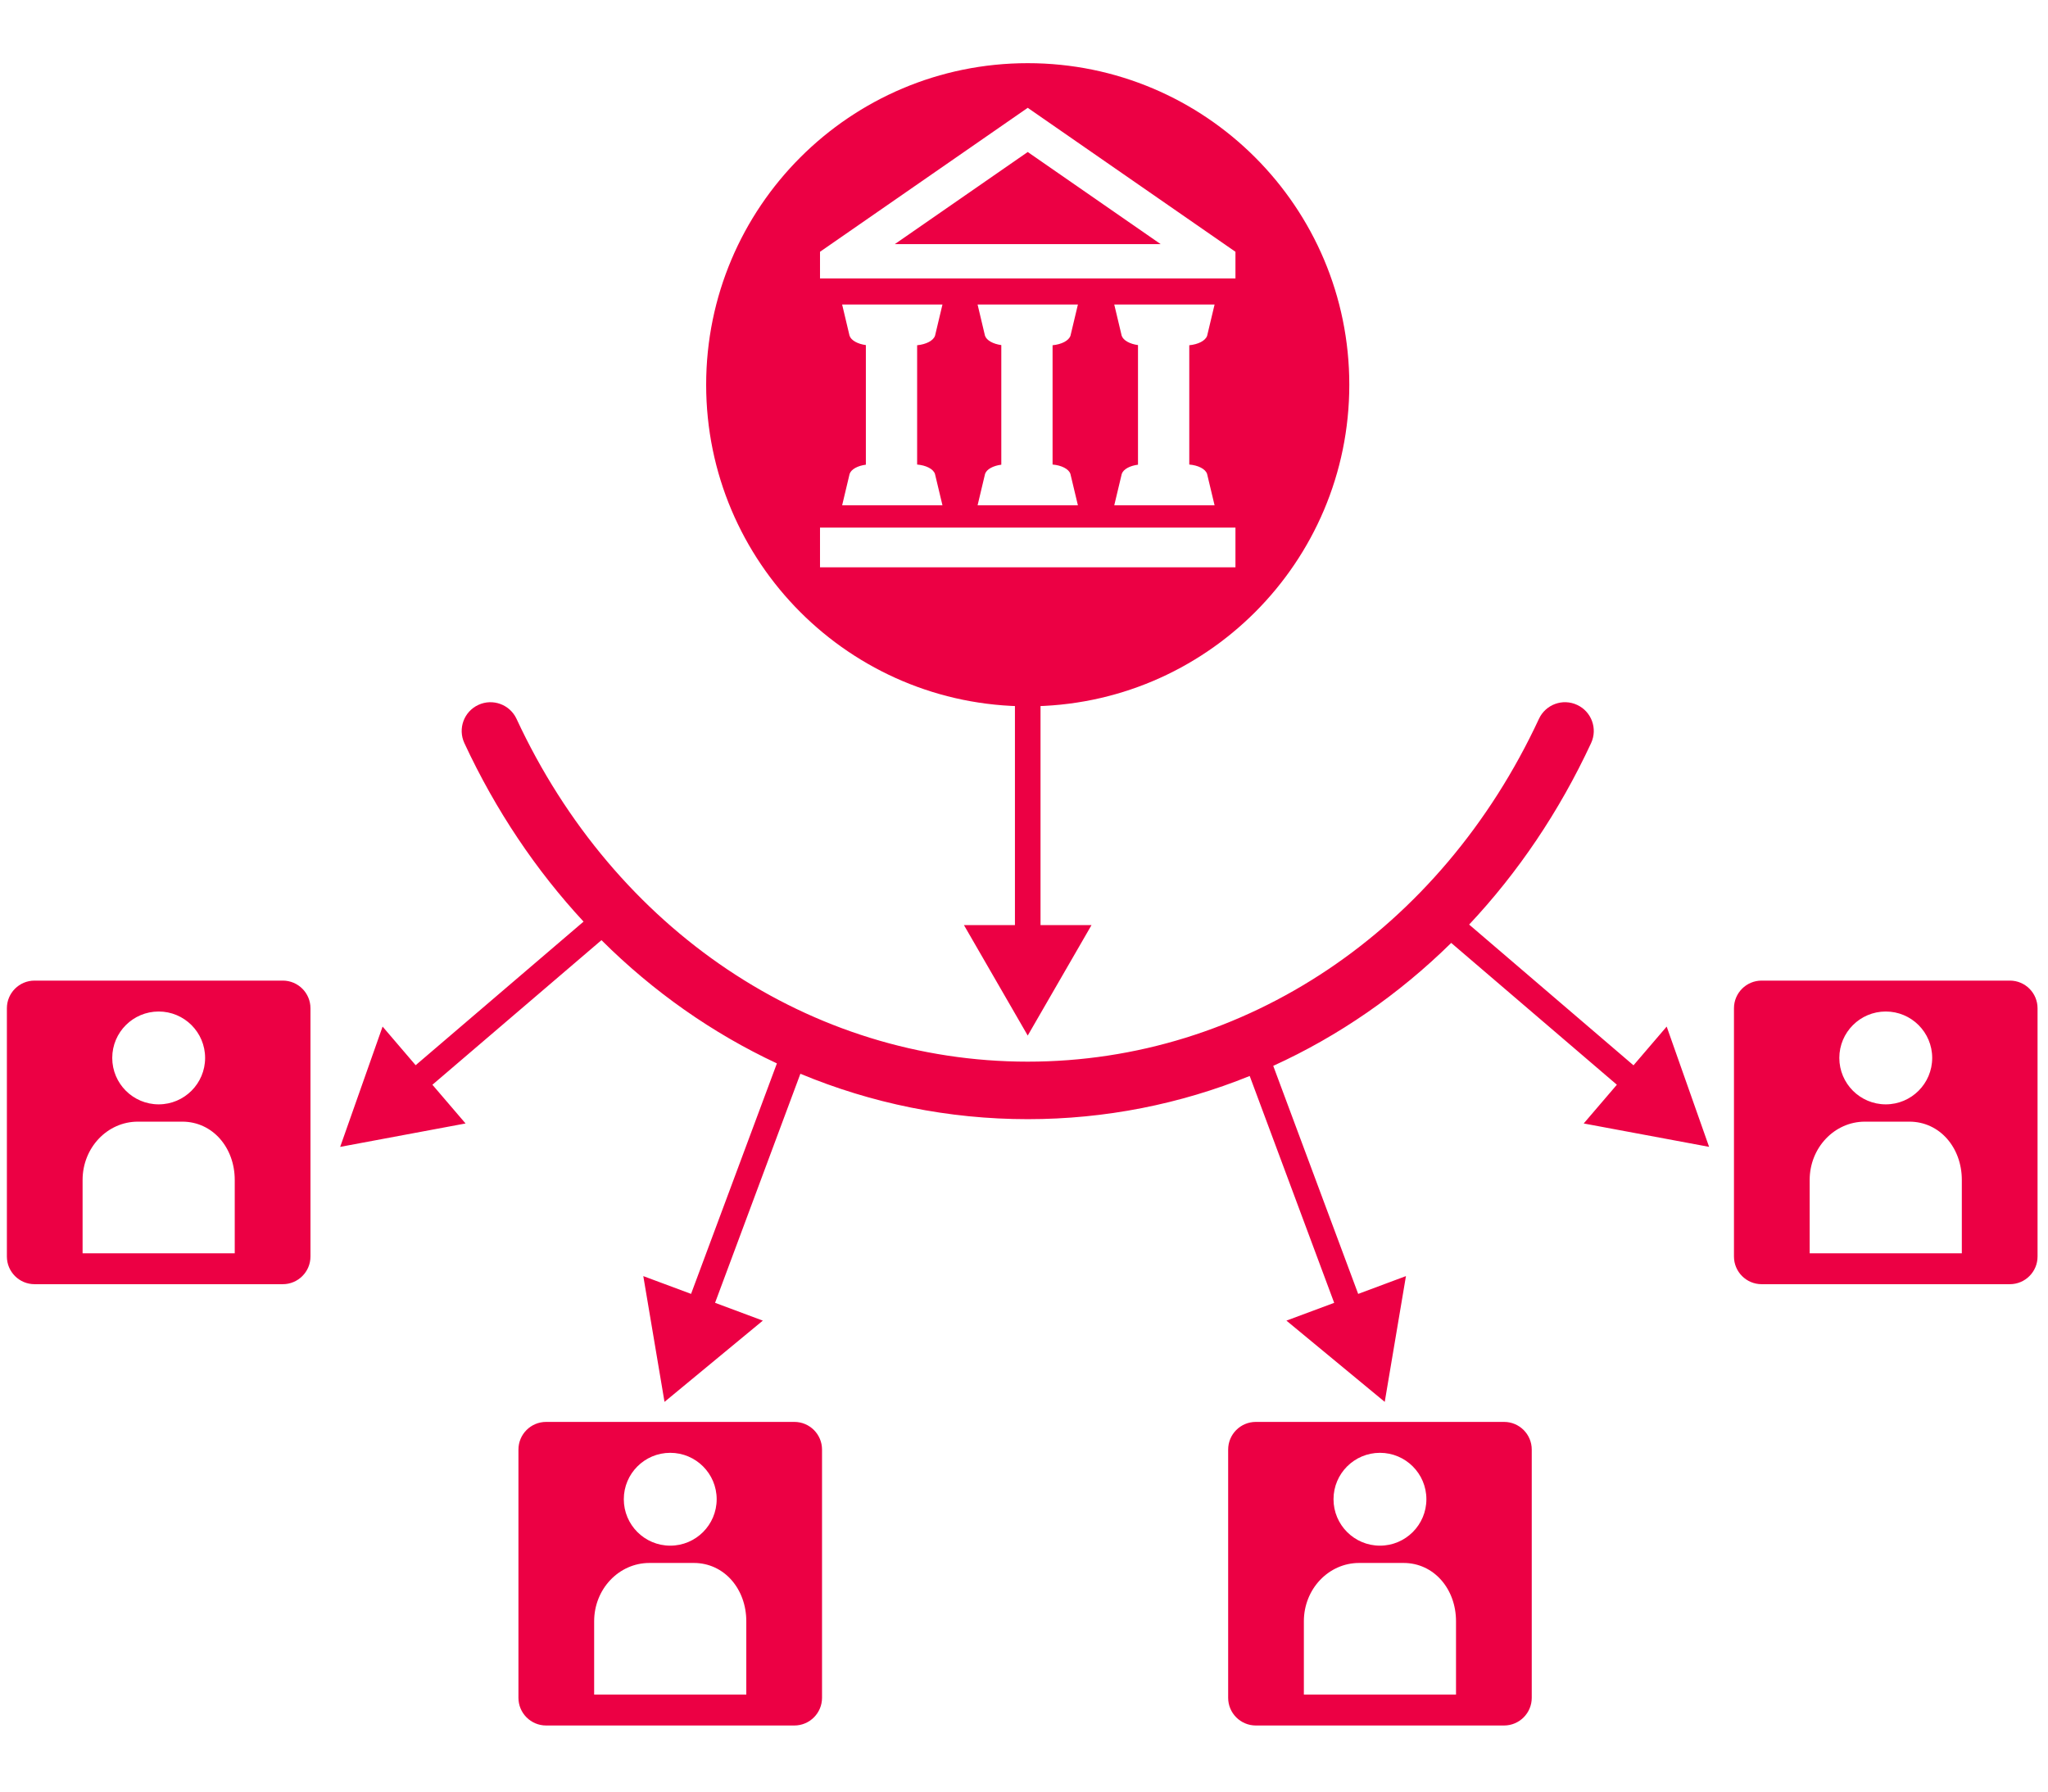 <?xml version="1.0" encoding="UTF-8" standalone="no"?>
<!DOCTYPE svg PUBLIC "-//W3C//DTD SVG 1.1//EN" "http://www.w3.org/Graphics/SVG/1.1/DTD/svg11.dtd">
<svg width="100%" height="100%" viewBox="0 0 80 70" version="1.1" xmlns="http://www.w3.org/2000/svg" xmlns:xlink="http://www.w3.org/1999/xlink" xml:space="preserve" xmlns:serif="http://www.serif.com/" style="fill-rule:evenodd;clip-rule:evenodd;stroke-linejoin:round;stroke-miterlimit:2;">
    <g transform="matrix(1,0,0,1,-318.63,0)">
        <g id="Informing-Citizens---DIAGRAM" serif:id="Informing Citizens – DIAGRAM" transform="matrix(0.612,0,0,0.903,258.626,13.548)">
            <rect x="98" y="-15" width="130.659" height="77.5" style="fill:none;"/>
            <g id="Informing-citizens-Info" serif:id="Informing citizens Info" transform="matrix(1.633,0,0,1.107,-105.653,-420.753)">
                <g transform="matrix(1,0,0,1,164.909,394.138)">
                    <path d="M0,-25.138C-6.942,-25.138 -12.569,-19.51 -12.569,-12.569C-12.569,-5.627 -6.942,0 0,0C6.942,0 12.569,-5.627 12.569,-12.569C12.569,-19.51 6.942,-25.138 0,-25.138M8.119,-5.433L-8.119,-5.433L-8.119,-6.984L8.119,-6.984L8.119,-5.433ZM-6.965,-14.486L-7.254,-15.704L-3.333,-15.704L-3.623,-14.486C-3.69,-14.288 -3.976,-14.146 -4.323,-14.113L-4.323,-9.45C-3.978,-9.421 -3.692,-9.28 -3.626,-9.084L-3.333,-7.857L-7.254,-7.857L-6.962,-9.084C-6.9,-9.268 -6.643,-9.403 -6.327,-9.444L-6.327,-14.119C-6.645,-14.163 -6.902,-14.3 -6.965,-14.486M-1.671,-14.486L-1.96,-15.704L1.961,-15.704L1.671,-14.486C1.604,-14.288 1.318,-14.146 0.971,-14.113L0.971,-9.45C1.316,-9.421 1.602,-9.28 1.668,-9.084L1.961,-7.857L-1.96,-7.857L-1.668,-9.084C-1.606,-9.268 -1.35,-9.403 -1.033,-9.444L-1.033,-14.119C-1.351,-14.163 -1.608,-14.3 -1.671,-14.486M3.672,-14.486L3.382,-15.704L7.303,-15.704L7.013,-14.486C6.947,-14.288 6.661,-14.146 6.314,-14.113L6.314,-9.45C6.659,-9.421 6.944,-9.28 7.01,-9.084L7.303,-7.857L3.382,-7.857L3.675,-9.084C3.737,-9.268 3.993,-9.403 4.31,-9.444L4.31,-14.119C3.991,-14.163 3.735,-14.3 3.672,-14.486M8.119,-16.722L-8.119,-16.722L-8.119,-17.766L0,-23.393L8.119,-17.766L8.119,-16.722Z" style="fill:rgb(236,0,68);fill-rule:nonzero;"/>
                </g>
                <g transform="matrix(1,0,0,1,26.064,366.487)">
                    <path d="M129.723,55.621L120.021,55.621C119.423,55.621 118.939,56.105 118.939,56.703L118.939,66.405C118.939,67.002 119.423,67.487 120.021,67.487L129.723,67.487C130.32,67.487 130.805,67.002 130.805,66.405L130.805,56.703C130.805,56.105 130.32,55.621 129.723,55.621ZM157.463,55.621L147.761,55.621C147.163,55.621 146.679,56.105 146.679,56.703L146.679,66.405C146.679,67.002 147.163,67.487 147.761,67.487L157.463,67.487C158.06,67.487 158.545,67.002 158.545,66.405L158.545,56.703C158.545,56.105 158.06,55.621 157.463,55.621ZM127.845,66.279L121.898,66.279L121.898,63.413C121.898,62.154 122.865,61.134 124.058,61.134L125.793,61.134C126.985,61.134 127.845,62.154 127.845,63.413L127.845,66.279ZM155.585,66.279L149.638,66.279L149.638,63.413C149.638,62.154 150.605,61.134 151.798,61.134L153.533,61.134C154.725,61.134 155.585,62.154 155.585,63.413L155.585,66.279ZM124.872,56.829C125.874,56.829 126.687,57.641 126.687,58.643C126.687,59.645 125.874,60.458 124.872,60.458C123.87,60.458 123.057,59.645 123.057,58.643C123.057,57.641 123.87,56.829 124.872,56.829ZM152.612,56.829C153.614,56.829 154.427,57.641 154.427,58.643C154.427,59.645 153.614,60.458 152.612,60.458C151.61,60.458 150.797,59.645 150.797,58.643C150.797,57.641 151.61,56.829 152.612,56.829ZM121.484,36.066C119.628,34.065 118.049,31.721 116.825,29.088C116.564,28.525 116.808,27.857 117.371,27.596C117.934,27.334 118.602,27.579 118.864,28.141C122.704,36.406 130.36,41.54 138.845,41.54C147.33,41.54 154.986,36.406 158.826,28.141C159.088,27.578 159.755,27.333 160.319,27.596C160.882,27.857 161.126,28.525 160.865,29.088C159.618,31.773 158,34.157 156.098,36.182L162.522,41.683L163.819,40.169L165.477,44.87L160.576,43.956L161.872,42.442L155.397,36.899C153.344,38.918 150.993,40.542 148.441,41.704L151.761,50.618L153.628,49.922L152.799,54.838L148.956,51.662L150.823,50.967L147.521,42.1C144.801,43.201 141.872,43.788 138.845,43.788C135.741,43.788 132.739,43.17 129.959,42.013L126.624,50.966L128.491,51.662L124.648,54.838L123.819,49.922L125.686,50.617L129.041,41.608C126.524,40.432 124.207,38.805 122.184,36.791L115.576,42.443L116.872,43.956L111.971,44.871L113.629,40.169L114.921,41.679L121.484,36.066ZM109.728,38.372L100.026,38.372C99.428,38.372 98.944,38.856 98.944,39.454L98.944,49.156C98.944,49.753 99.428,50.238 100.026,50.238L109.728,50.238C110.325,50.238 110.81,49.753 110.81,49.156L110.81,39.454C110.81,38.856 110.325,38.372 109.728,38.372ZM177.233,38.372L167.531,38.372C166.933,38.372 166.449,38.856 166.449,39.454L166.449,49.156C166.449,49.753 166.933,50.238 167.531,50.238L177.233,50.238C177.83,50.238 178.315,49.753 178.315,49.156L178.315,39.454C178.315,38.856 177.83,38.372 177.233,38.372ZM107.85,49.03L101.903,49.03L101.903,46.164C101.903,44.905 102.87,43.885 104.063,43.885L105.798,43.885C106.99,43.885 107.85,44.905 107.85,46.164L107.85,49.03ZM175.355,49.03L169.408,49.03L169.408,46.164C169.408,44.905 170.375,43.885 171.568,43.885L173.303,43.885C174.496,43.885 175.355,44.905 175.355,46.164L175.355,49.03ZM104.877,39.58C105.879,39.58 106.692,40.392 106.692,41.394C106.692,42.396 105.879,43.209 104.877,43.209C103.875,43.209 103.062,42.396 103.062,41.394C103.062,40.392 103.875,39.58 104.877,39.58ZM172.382,39.58C173.384,39.58 174.197,40.392 174.197,41.394C174.197,42.396 173.384,43.209 172.382,43.209C171.38,43.209 170.567,42.396 170.567,41.394C170.567,40.392 171.38,39.58 172.382,39.58ZM139.345,36.203L141.338,36.203L138.845,40.52L136.352,36.203L138.345,36.203L138.345,25.503L139.345,25.503L139.345,36.203ZM133.649,9.586L144.041,9.586L138.845,5.985L133.649,9.586Z" style="fill:rgb(236,0,68);fill-rule:nonzero;"/>
                </g>
            </g>
        </g>
    </g>
</svg>
